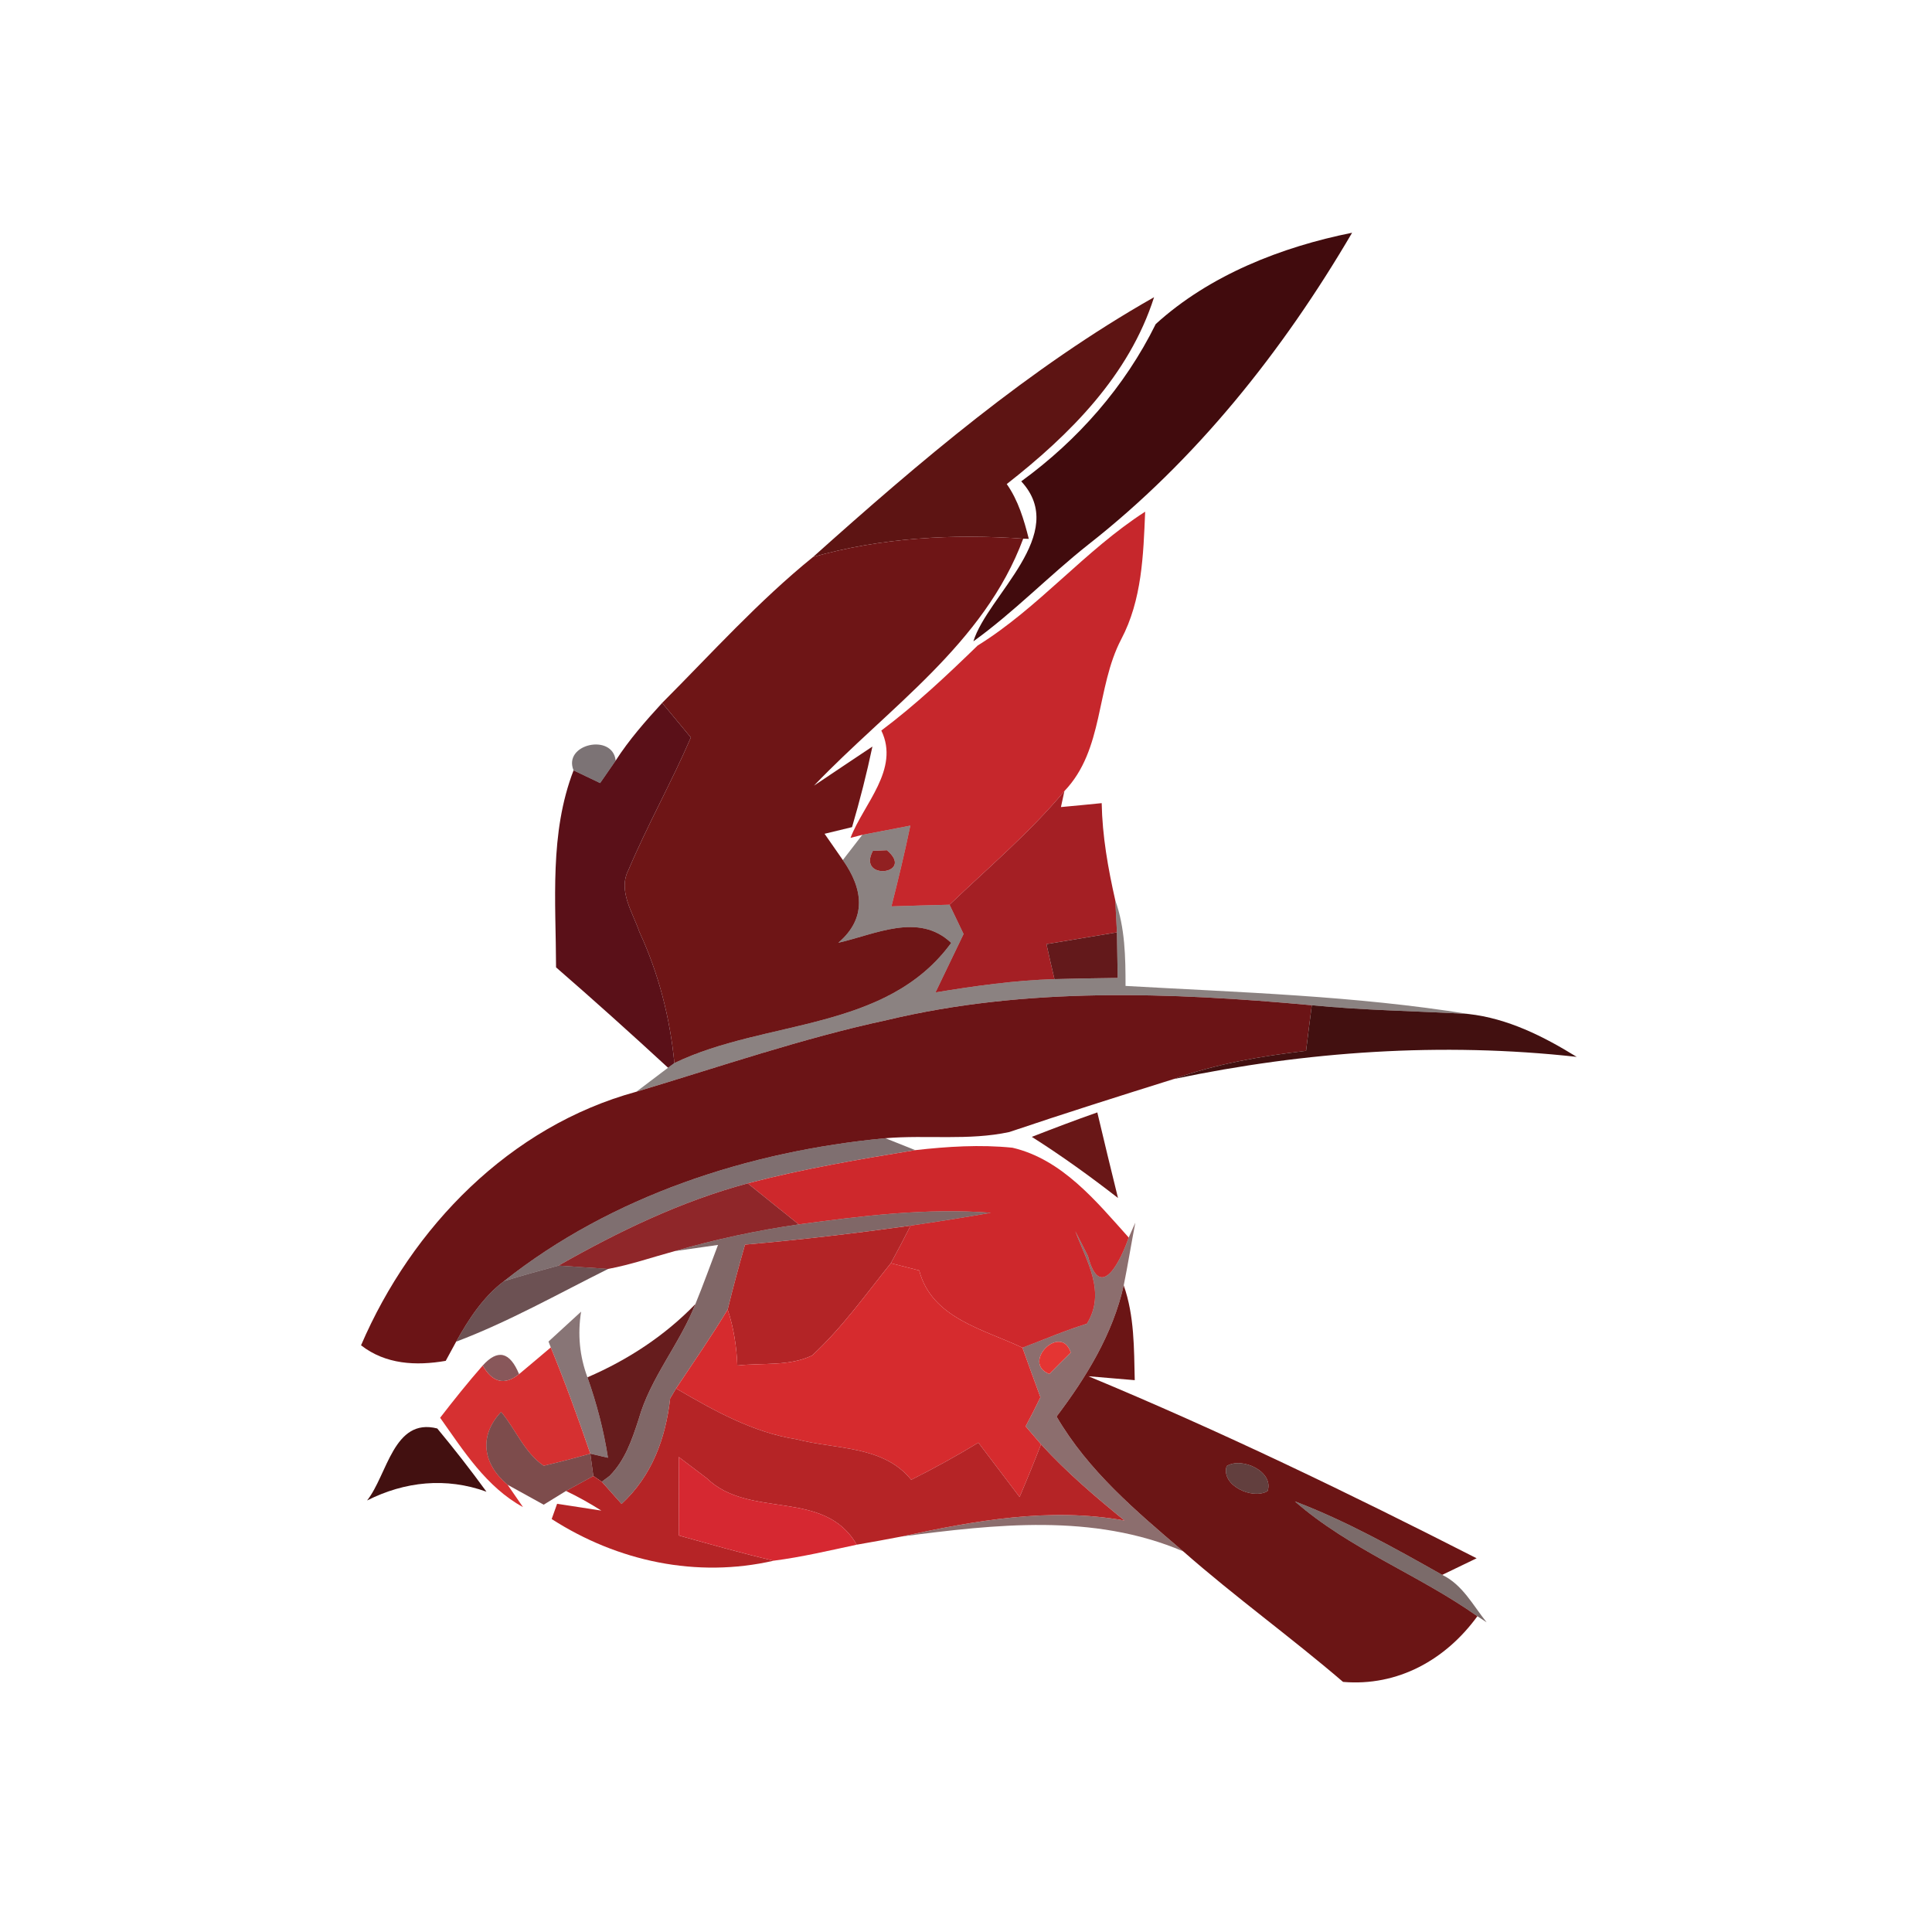 <svg width="128pt" height="128pt" viewBox="0 0 128 128" xmlns="http://www.w3.org/2000/svg">
    <path fill="#410b0d" d="M76.57 21.47c3.56-3.24 8.32-5.11 13.01-6.05C85 23.24 79.25 30.48 72.09 36.09c-2.6 2.06-4.91 4.46-7.6 6.4.94-3.05 6.39-7.12 3.17-10.6 3.75-2.73 6.85-6.25 8.91-10.42z"/>
    <path fill="#5d1413" d="M53.87 36.9c7.05-6.31 14.34-12.53 22.59-17.21-1.65 5.18-5.58 9.11-9.76 12.38.76 1.08 1.14 2.36 1.46 3.63l-.37-.01c-4.67-.33-9.4-.07-13.92 1.21z"/>
    <path fill="#6e1516" d="M53.87 36.9c4.52-1.28 9.25-1.54 13.92-1.21-2.59 6.98-8.94 11.2-13.86 16.36.96-.65 2.9-1.94 3.87-2.59-.38 1.8-.83 3.57-1.35 5.34-.46.11-1.37.33-1.82.44l1.21 1.74c1.33 1.89 1.62 3.84-.3 5.48 2.44-.55 5.32-2.04 7.48.01-4.31 5.9-12.3 5.05-18.34 7.96-.29-3.01-1.05-5.95-2.32-8.69-.44-1.3-1.44-2.73-.72-4.11 1.26-2.98 2.85-5.8 4.13-8.77l-1.9-2.29c3.27-3.28 6.39-6.75 10-9.67z"/>
    <path fill="#c6272c" d="M64.77 42.77c4.05-2.51 7.09-6.29 11.1-8.87-.12 2.88-.21 5.85-1.59 8.46-1.68 3.22-1.13 7.3-3.76 10.05-2.29 2.75-5.03 5.06-7.61 7.53-1.28.03-2.57.07-3.85.11.45-1.78.88-3.55 1.25-5.35-.8.16-2.39.46-3.18.61l-.78.2c.86-2.25 3.28-4.54 2.04-7.11 2.27-1.7 4.34-3.65 6.38-5.63z"/>
    <path fill="#5a1018" d="M40.79 50.39c.89-1.38 1.97-2.61 3.08-3.82l1.9 2.29c-1.28 2.97-2.87 5.79-4.13 8.77-.72 1.38.28 2.81.72 4.11 1.27 2.74 2.03 5.68 2.32 8.69l-.42.31c-2.44-2.25-4.91-4.47-7.42-6.65-.01-4.37-.45-8.88 1.16-13.05l1.76.84c.26-.37.77-1.12 1.03-1.49z"/>
    <path fill="#170609" opacity=".56" d="M38 51.04c-.72-1.75 2.59-2.48 2.79-.65-.26.37-.77 1.12-1.03 1.49L38 51.04z"/>
    <path fill="#a41f24" d="M62.91 59.94c2.58-2.47 5.32-4.78 7.61-7.53l-.23 1.06c.67-.06 2.03-.19 2.7-.26.04 2.18.42 4.32.9 6.44.03.53.08 1.59.11 2.12-1.56.26-3.12.52-4.67.78.17.78.35 1.55.53 2.32-2.65.08-5.27.45-7.88.88l1.86-3.87c-.24-.49-.7-1.46-.93-1.94z"/>
    <path fill="#190605" opacity=".5" d="M57.13 55.31c.79-.15 2.38-.45 3.18-.61-.37 1.8-.8 3.57-1.25 5.35 1.28-.04 2.57-.08 3.85-.11.23.48.69 1.45.93 1.94l-1.86 3.87c2.61-.43 5.23-.8 7.88-.88 1.4-.04 2.79-.06 4.19-.08-.01-.75-.04-2.26-.05-3.02-.03-.53-.08-1.59-.11-2.12.65 1.82.68 3.76.68 5.67 7.59.43 15.2.65 22.72 1.86-3.46-.2-6.93-.24-10.38-.58-9.35-.86-18.93-1.22-28.14.98-5.63 1.21-11.09 3.1-16.61 4.75.53-.4 1.58-1.2 2.1-1.59l.42-.31c6.04-2.91 14.03-2.06 18.34-7.96-2.16-2.05-5.04-.56-7.48-.01 1.92-1.64 1.63-3.59.3-5.48.32-.41.96-1.25 1.29-1.67m.7 1.06c-1.08 2.02 2.83 1.56.93-.04l-.93.04z"/>
    <path fill="#912021" d="M57.83 56.37l.93-.04c1.9 1.6-2.01 2.06-.93.04z"/>
    <path fill="#5f1315" opacity=".97" d="M69.33 62.55c1.55-.26 3.11-.52 4.67-.78.01.76.04 2.27.05 3.02-1.4.02-2.79.04-4.19.08-.18-.77-.36-1.54-.53-2.32z"/>
    <path fill="#6b1416" d="M58.77 67.58c9.21-2.2 18.79-1.84 28.14-.98-.13 1.01-.26 2.02-.38 3.02-2.98.35-5.95.86-8.77 1.87-3.64 1.14-7.28 2.29-10.89 3.51-2.69.58-5.48.18-8.21.41-9.01.85-18.12 3.8-25.27 9.47-1.38 1.04-2.34 2.52-3.17 4.01l-.69 1.27c-1.97.34-3.98.24-5.61-1.03 3.37-7.84 9.86-14.51 18.24-16.8 5.52-1.65 10.98-3.54 16.61-4.75z"/>
    <g fill="#421010">
        <path d="M86.91 66.6c3.45.34 6.92.38 10.38.58 2.6.29 4.97 1.48 7.17 2.84-8.93-.99-17.93-.37-26.7 1.47 2.82-1.01 5.79-1.52 8.77-1.87.12-1 .25-2.01.38-3.02zM24.32 99.41c1.35-1.7 1.75-5.51 4.65-4.77 1.13 1.36 2.22 2.76 3.26 4.19-2.68-.97-5.41-.68-7.91.58z"/>
    </g>
    <path fill="#691717" d="M68.36 75.32c1.44-.56 2.88-1.11 4.34-1.62.45 1.89.9 3.78 1.37 5.67-1.85-1.44-3.74-2.8-5.71-4.05z"/>
    <path fill="#240809" opacity=".58" d="M33.39 84.88c7.15-5.67 16.26-8.62 25.27-9.47.49.2 1.48.59 1.98.79-3.72.61-7.45 1.24-11.1 2.2-4.43 1.19-8.57 3.19-12.54 5.45-1.21.33-2.42.66-3.61 1.03z"/>
    <path fill="#ce282c" d="M60.64 76.2c2.13-.24 4.3-.38 6.44-.16 3.29.77 5.55 3.55 7.7 5.95-.45 1.32-1.86 4.45-2.7 1.22l-.84-1.64c.75 2 2.06 4.04.77 6.13-1.45.45-2.85 1.05-4.27 1.59-2.58-1.23-6.01-1.95-6.84-5.12l-1.88-.48c.45-.82.89-1.66 1.31-2.49 1.78-.26 3.55-.54 5.32-.85-4.26-.33-8.51.2-12.73.77-1.13-.9-2.25-1.81-3.38-2.72 3.65-.96 7.38-1.59 11.1-2.2z"/>
    <path fill="#8b1e21" opacity=".96" d="M37 83.85c3.97-2.26 8.11-4.26 12.54-5.45 1.13.91 2.25 1.82 3.38 2.72-2.78.4-5.53.99-8.22 1.77-1.47.4-2.91.9-4.41 1.18-.82-.05-2.46-.16-3.29-.22z"/>
    <path fill="#330b0b" opacity=".62" d="M52.92 81.12c4.22-.57 8.47-1.1 12.73-.77-1.77.31-3.54.59-5.32.85-3.65.51-7.3.94-10.97 1.26-.41 1.43-.8 2.86-1.15 4.3-1.08 1.79-2.27 3.5-3.42 5.23l-.39.66c-.3 2.65-1.21 5.14-3.22 6.99l-1.31-1.47.51-.38c1.03-1.03 1.49-2.4 1.93-3.75.78-2.77 2.72-4.98 3.76-7.64.53-1.29 1-2.61 1.5-3.92-.72.1-2.15.31-2.87.41 2.69-.78 5.44-1.37 8.22-1.77z"/>
    <path fill="#b32426" d="M49.36 82.46c3.67-.32 7.32-.75 10.97-1.26-.42.83-.86 1.67-1.31 2.49-1.67 2.08-3.24 4.29-5.21 6.11-1.52.74-3.32.48-4.96.67-.05-1.26-.24-2.51-.64-3.71.35-1.44.74-2.87 1.15-4.3z"/>
    <path fill="#400e0e" opacity=".6" d="M74.78 81.99l.44-.99c-.27 1.38-.49 2.78-.77 4.16-.73 3.23-2.47 6.07-4.45 8.69 2.09 3.59 5.27 6.27 8.39 8.93-5.97-2.54-12.43-1.79-18.67-.98 4.85-1.05 9.81-1.96 14.78-1.06-1.94-1.58-3.84-3.2-5.53-5.05-.25-.29-.76-.89-1.02-1.19.34-.64.67-1.28.98-1.93-.4-1.09-.8-2.18-1.19-3.28 1.42-.54 2.82-1.14 4.27-1.59 1.29-2.09-.02-4.13-.77-6.13l.84 1.64c.84 3.23 2.25.1 2.7-1.22m-5.26 9.04c.35-.36 1.06-1.07 1.42-1.42-.64-1.97-3.31.67-1.42 1.42z"/>
    <path fill="#310b0e" opacity=".71" d="M33.39 84.88c1.19-.37 2.4-.7 3.61-1.03.83.06 2.47.17 3.29.22-3.33 1.66-6.58 3.5-10.07 4.82.83-1.49 1.79-2.97 3.17-4.01z"/>
    <path fill="#d62b2e" d="M59.02 83.69l1.88.48c.83 3.17 4.26 3.89 6.84 5.12.39 1.1.79 2.19 1.19 3.28-.31.65-.64 1.29-.98 1.93.26.3.77.9 1.02 1.19-.45 1.17-.93 2.34-1.42 3.49l-2.73-3.6c-1.45.88-2.93 1.7-4.45 2.46-1.85-2.29-5-2-7.58-2.68-2.91-.45-5.5-1.91-8-3.37 1.15-1.73 2.34-3.44 3.42-5.23.4 1.2.59 2.45.64 3.71 1.64-.19 3.44.07 4.96-.67 1.97-1.82 3.54-4.03 5.21-6.11z"/>
    <path fill="#6b1515" d="M70 93.85c1.98-2.62 3.72-5.46 4.45-8.69.71 2.02.68 4.17.73 6.28-.77-.06-2.3-.2-3.07-.26 8.74 3.63 17.29 7.76 25.72 12.06l-2.28 1.1c-3.17-1.79-6.35-3.57-9.76-4.87 3.61 3.16 8.19 4.85 12.09 7.61-2.1 2.89-5.28 4.66-8.9 4.35-3.46-2.97-7.17-5.64-10.59-8.65-3.12-2.66-6.3-5.34-8.39-8.93m11.27 3.28c-.4 1.28 1.71 2.25 2.71 1.66.44-1.29-1.7-2.29-2.71-1.66m4.04 2.12c.49.54.49.54 0 0z"/>
    <path fill="#621617" opacity=".97" d="M38.92 91.25c2.67-1.15 5.12-2.75 7.15-4.85-1.04 2.66-2.98 4.87-3.76 7.64-.44 1.35-.9 2.72-1.93 3.75l-.51.38-.56-.38-.2-1.48 1.17.27c-.28-1.82-.75-3.6-1.36-5.33z"/>
    <path fill="#2b0a0b" opacity=".56" d="M36.34 88.88c.54-.5 1.62-1.49 2.16-1.98-.24 1.5-.1 2.95.42 4.35.61 1.73 1.08 3.51 1.36 5.33l-1.17-.27c-.81-2.37-1.67-4.72-2.62-7.04l-.15-.39z"/>
    <path fill="#e43533" d="M69.52 91.03c-1.89-.75.78-3.39 1.42-1.42-.36.35-1.07 1.06-1.42 1.42z"/>
    <path fill="#581317" opacity=".71" d="M31.98 90.47c1-1.11 1.8-.91 2.41.57-.95.76-1.76.57-2.41-.57z"/>
    <path fill="#d63031" d="M34.39 91.04c.53-.44 1.58-1.33 2.1-1.77.95 2.32 1.81 4.67 2.62 7.04-1.03.29-2.06.56-3.09.8-1.27-.86-1.86-2.42-2.82-3.57-1.49 1.59-1.22 3.45.43 4.83l1.02 1.48c-2.44-1.34-3.93-3.72-5.49-5.92.91-1.18 1.84-2.34 2.82-3.46.65 1.14 1.46 1.33 2.41.57z"/>
    <path fill="#b52426" d="M44.4 92.65l.39-.66c2.5 1.46 5.09 2.92 8 3.37 2.58.68 5.73.39 7.58 2.68 1.52-.76 3-1.58 4.45-2.46l2.73 3.6c.49-1.15.97-2.32 1.42-3.49 1.69 1.85 3.59 3.47 5.53 5.05-4.97-.9-9.93.01-14.78 1.06-.99.19-1.97.37-2.96.54-2.16-3.75-7.1-1.66-9.93-4.4-.47-.35-1.4-1.06-1.86-1.41.01 1.73.01 3.46 0 5.2 2.09.58 4.18 1.18 6.29 1.67-5.1 1.17-10.34.05-14.71-2.76l.36-1.01 2.93.45c-.76-.48-1.54-.92-2.34-1.3.45-.25 1.36-.74 1.81-.99l.56.38 1.31 1.47c2.01-1.85 2.92-4.34 3.22-6.99z"/>
    <path fill="#551414" opacity=".76" d="M33.63 98.37c-1.65-1.38-1.92-3.24-.43-4.83.96 1.15 1.55 2.71 2.82 3.57 1.03-.24 2.06-.51 3.09-.8l.2 1.48c-.45.25-1.36.74-1.81.99l-1.48.91c-.6-.33-1.79-.99-2.39-1.32z"/>
    <path fill="#d62831" d="M44.97 96.53c.46.35 1.39 1.06 1.86 1.41 2.83 2.74 7.77.65 9.93 4.4-1.83.39-3.64.82-5.5 1.06-2.11-.49-4.2-1.09-6.29-1.67.01-1.74.01-3.47 0-5.2z"/>
    <path fill="#3b0f0e" opacity=".8" d="M81.27 97.13c1.01-.63 3.15.37 2.71 1.66-1 .59-3.11-.38-2.71-1.66z"/>
    <path fill="#150404" opacity=".57" d="M85.31 99.25c.49.54.49.54 0 0z"/>
    <path fill="#240907" opacity=".6" d="M85.79 99.47c3.41 1.3 6.59 3.08 9.76 4.87 1.35.65 2.04 2.02 2.94 3.14l-.61-.4c-3.9-2.76-8.48-4.45-12.09-7.61z"/>
</svg>
